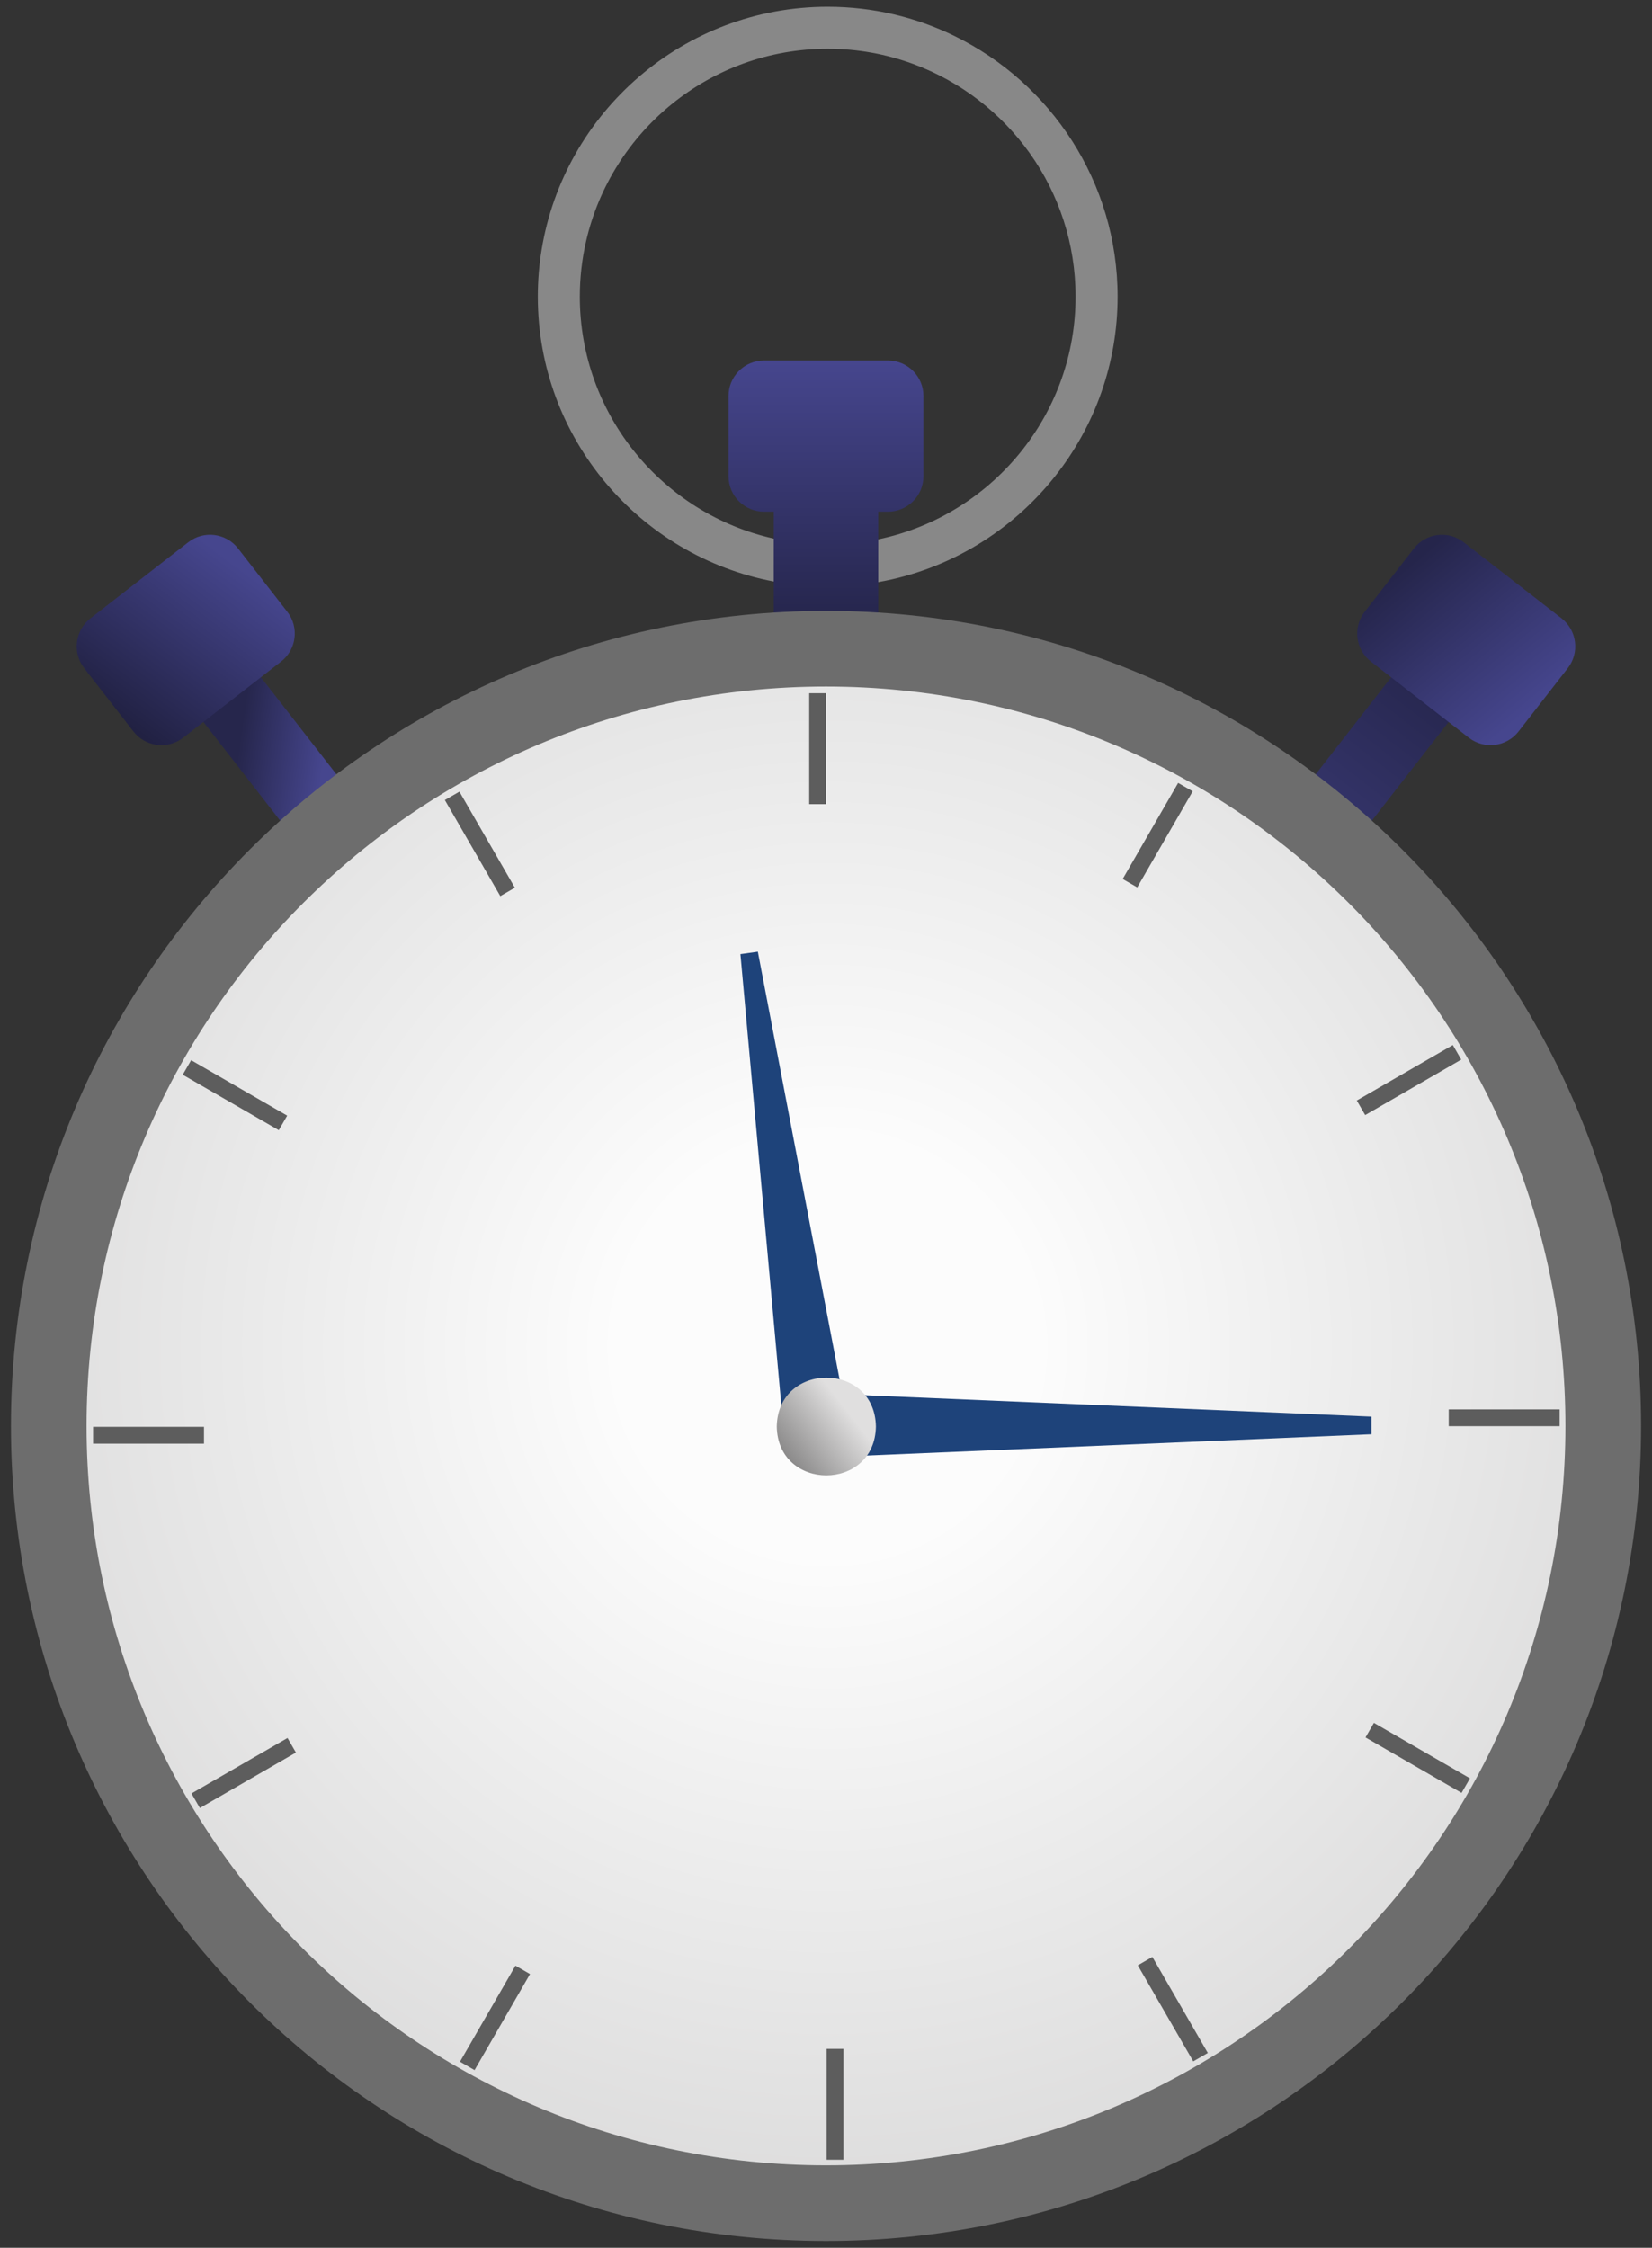 <svg width="122" height="166" viewBox="0 0 122 166" fill="none" xmlns="http://www.w3.org/2000/svg">
<rect x="0" y="0" width="122" height="166" fill="#333333" stroke="none"/>
<g id="Group">
<path id="Vector" d="M70.465 2.647C67.641 1.272 64.472 0.5 61.125 0.5C50.496 0.5 41.651 8.286 39.996 18.455C39.812 19.579 39.717 20.733 39.717 21.908C39.717 32.353 47.234 41.074 57.143 42.946C58.433 43.189 59.765 43.317 61.125 43.317C62.398 43.317 63.646 43.205 64.859 42.991C70.095 42.066 74.681 39.232 77.867 35.236C79.356 33.37 80.539 31.251 81.342 28.955C82.114 26.748 82.534 24.376 82.534 21.908C82.534 13.451 77.603 6.122 70.465 2.647ZM78.392 27.992C77.727 29.874 76.762 31.616 75.554 33.16C72.934 36.514 69.173 38.934 64.859 39.831C63.653 40.082 62.405 40.214 61.125 40.214C59.758 40.214 58.425 40.063 57.143 39.777C48.957 37.955 42.819 30.635 42.819 21.908C42.819 20.502 42.979 19.133 43.281 17.816C45.144 9.686 52.438 3.602 61.125 3.602C63.346 3.602 65.475 4 67.447 4.728C74.435 7.307 79.431 14.036 79.431 21.908C79.431 24.04 79.065 26.088 78.392 27.992Z" fill="#888888"/>
<path id="Vector_2" d="M65.577 26.625H56.422C54.975 26.625 53.801 27.798 53.801 29.246V35.168C53.801 36.616 54.975 37.789 56.422 37.789H57.141V46.692H64.857V37.789H65.576C67.023 37.789 68.197 36.616 68.197 35.168V29.246C68.197 27.798 67.023 26.625 65.576 26.625H65.577Z" fill="url(#paint0_linear_25_5927)"/>
<g id="Group_2">
<path id="Vector_3" d="M86.302 71.149L90.547 74.45L107.732 52.351L103.487 49.05L86.302 71.149Z" fill="url(#paint1_linear_25_5927)"/>
<path id="Vector_4" d="M115.321 45.665L108.095 40.046C106.952 39.157 105.305 39.363 104.416 40.506L100.781 45.181C99.892 46.324 100.098 47.971 101.241 48.859L108.467 54.478C109.61 55.367 111.257 55.161 112.146 54.018L115.781 49.344C116.669 48.201 116.463 46.554 115.321 45.665Z" fill="url(#paint2_linear_25_5927)"/>
</g>
<g id="Group_3">
<path id="Vector_5" d="M18.516 49.05L14.271 52.351L31.456 74.45L35.701 71.149L18.516 49.05Z" fill="url(#paint3_linear_25_5927)"/>
<path id="Vector_6" d="M13.531 54.477L20.757 48.858C21.9 47.969 22.106 46.322 21.217 45.18L17.582 40.505C16.693 39.362 15.046 39.156 13.904 40.045L6.678 45.664C5.535 46.553 5.329 48.2 6.217 49.343L9.853 54.017C10.741 55.16 12.388 55.366 13.531 54.477Z" fill="url(#paint4_linear_25_5927)"/>
</g>
<g id="Group 37190">
<path id="Vector_7" d="M61.001 165.5C94.244 165.5 121.193 138.551 121.193 105.308C121.193 72.065 94.244 45.116 61.001 45.116C27.758 45.116 0.809 72.065 0.809 105.308C0.809 138.551 27.758 165.5 61.001 165.5Z" fill="#6D6D6D"/>
<path id="Vector_8" d="M60.999 159.915C91.158 159.915 115.606 135.466 115.606 105.308C115.606 75.149 91.158 50.701 60.999 50.701C30.841 50.701 6.393 75.149 6.393 105.308C6.393 135.466 30.841 159.915 60.999 159.915Z" fill="url(#paint5_radial_25_5927)"/>
<path id="Vector_9" d="M60.426 107.644V102.896L101.279 104.621V105.92L60.426 107.644Z" fill="#1E437A"/>
<path id="Vector_10" d="M62.551 104.744L57.849 105.405L54.68 70.464L55.966 70.284L62.551 104.744Z" fill="#1E437A"/>
<path id="Vector_11" d="M64.686 105.351C64.603 110.161 57.447 110.161 57.365 105.351C57.448 100.54 64.604 100.541 64.686 105.351Z" fill="url(#paint6_linear_25_5927)"/>
<path id="Vector_12" d="M61.001 51.197H59.76V59.389H61.001V51.197Z" fill="#5D5D5D"/>
<path id="Vector_13" d="M33.927 58.465L32.852 59.085L36.947 66.179L38.022 65.558L33.927 58.465Z" fill="#5D5D5D"/>
<path id="Vector_14" d="M14.115 78.296L13.494 79.371L20.588 83.466L21.209 82.391L14.115 78.296Z" fill="#5D5D5D"/>
<path id="Vector_15" d="M6.873 105.375V106.617H15.064V105.375H6.873Z" fill="#5D5D5D"/>
<path id="Vector_16" d="M14.139 132.449L14.76 133.524L21.854 129.428L21.233 128.353L14.139 132.449Z" fill="#5D5D5D"/>
<path id="Vector_17" d="M33.97 152.261L35.045 152.882L39.141 145.788L38.066 145.167L33.97 152.261Z" fill="#5D5D5D"/>
<path id="Vector_18" d="M61.05 159.504H62.291V151.313H61.05V159.504Z" fill="#5D5D5D"/>
<path id="Vector_19" d="M88.122 152.237L89.197 151.616L85.102 144.522L84.027 145.143L88.122 152.237Z" fill="#5D5D5D"/>
<path id="Vector_20" d="M107.936 132.407L108.557 131.332L101.463 127.237L100.842 128.312L107.936 132.407Z" fill="#5D5D5D"/>
<path id="Vector_21" d="M115.18 105.326V104.085H106.988V105.326H115.18Z" fill="#5D5D5D"/>
<path id="Vector_22" d="M107.912 78.253L107.291 77.178L100.197 81.274L100.818 82.349L107.912 78.253Z" fill="#5D5D5D"/>
<path id="Vector_23" d="M88.081 58.441L87.006 57.821L82.91 64.915L83.985 65.535L88.081 58.441Z" fill="#5D5D5D"/>
</g>
</g>
<defs>
<linearGradient id="paint0_linear_25_5927" x1="60.999" y1="26.625" x2="60.999" y2="46.692" gradientUnits="userSpaceOnUse">
<stop stop-color="#46468E"/>
<stop offset="1" stop-color="#242449"/>
</linearGradient>
<linearGradient id="paint1_linear_25_5927" x1="88.424" y1="72.8" x2="105.609" y2="50.701" gradientUnits="userSpaceOnUse">
<stop stop-color="#46468E"/>
<stop offset="1" stop-color="#27274F"/>
</linearGradient>
<linearGradient id="paint2_linear_25_5927" x1="114.085" y1="51.525" x2="105.154" y2="40.776" gradientUnits="userSpaceOnUse">
<stop stop-color="#46468E"/>
<stop offset="1" stop-color="#25254B"/>
</linearGradient>
<linearGradient id="paint3_linear_25_5927" x1="24.933" y1="48.956" x2="18.629" y2="48.071" gradientUnits="userSpaceOnUse">
<stop stop-color="#46468E"/>
<stop offset="1" stop-color="#26264C"/>
</linearGradient>
<linearGradient id="paint4_linear_25_5927" x1="19.932" y1="43.527" x2="8.388" y2="59.048" gradientUnits="userSpaceOnUse">
<stop stop-color="#46468E"/>
<stop offset="1" stop-color="#141428"/>
</linearGradient>
<radialGradient id="paint5_radial_25_5927" cx="0" cy="0" r="1" gradientUnits="userSpaceOnUse" gradientTransform="translate(61.103 99.527) rotate(90) scale(98.756)">
<stop offset="0.155" stop-color="#FCFCFC"/>
<stop offset="0.455" stop-color="#E8E8E8"/>
<stop offset="1" stop-color="#C5C4C4"/>
</radialGradient>
<linearGradient id="paint6_linear_25_5927" x1="62.667" y1="104.318" x2="57.365" y2="108.46" gradientUnits="userSpaceOnUse">
<stop stop-color="#E0DFDF"/>
<stop offset="1" stop-color="#7A7979"/>
</linearGradient>
</defs>
</svg>
